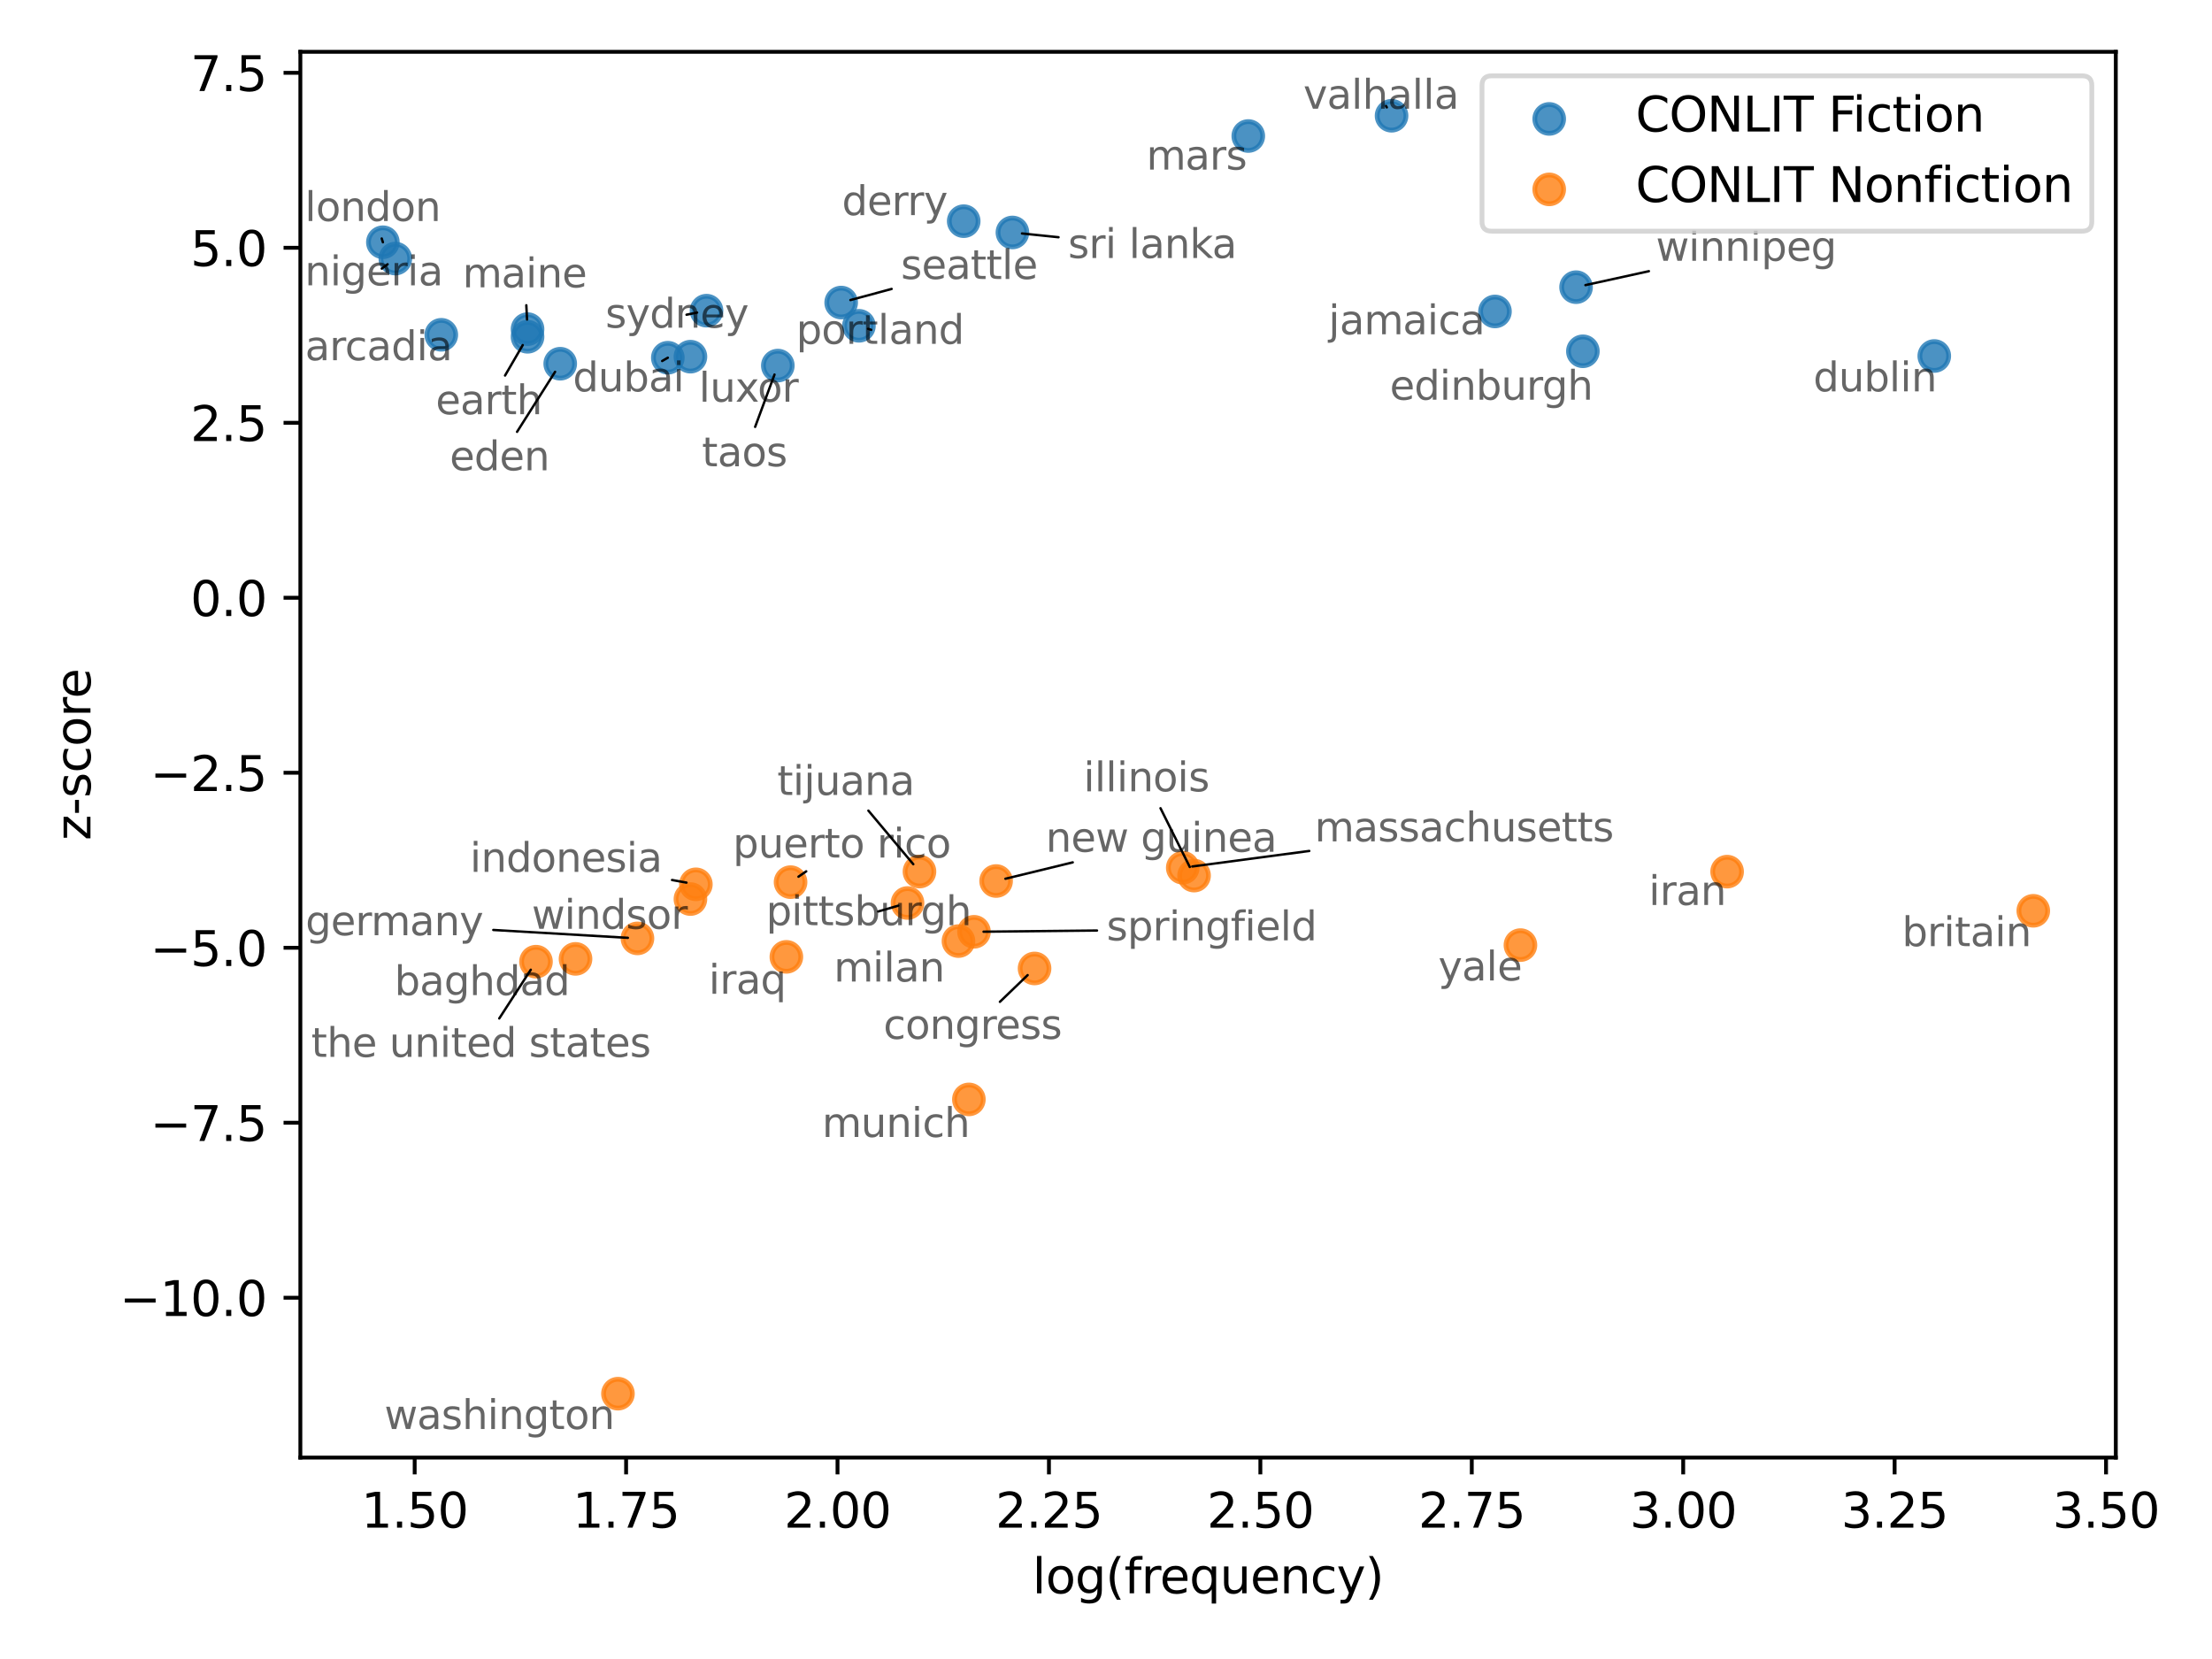 <?xml version="1.0" encoding="utf-8" standalone="no"?>
<!DOCTYPE svg PUBLIC "-//W3C//DTD SVG 1.1//EN"
  "http://www.w3.org/Graphics/SVG/1.1/DTD/svg11.dtd">
<svg xmlns:xlink="http://www.w3.org/1999/xlink" width="460.8pt" height="345.6pt" viewBox="0 0 460.8 345.6" xmlns="http://www.w3.org/2000/svg" version="1.1">
 <defs>
  <style type="text/css">*{stroke-linejoin: round; stroke-linecap: butt}</style>
 </defs>
 <g id="figure_1">
  <g id="patch_1">
   <path d="M 0 345.6 
L 460.8 345.6 
L 460.8 0 
L 0 0 
z
" style="fill: #ffffff"/>
  </g>
  <g id="axes_1">
   <g id="patch_2">
    <path d="M 62.57 303.64 
L 440.761 303.64 
L 440.761 10.8 
L 62.57 10.8 
z
" style="fill: #ffffff"/>
   </g>
   <g id="PathCollection_1">
    <defs>
     <path id="m43b6065ff7" d="M 0 3 
C 0.796 3 1.559 2.684 2.121 2.121 
C 2.684 1.559 3 0.796 3 0 
C 3 -0.796 2.684 -1.559 2.121 -2.121 
C 1.559 -2.684 0.796 -3 0 -3 
C -0.796 -3 -1.559 -2.684 -2.121 -2.121 
C -2.684 -1.559 -3 -0.796 -3 0 
C -3 0.796 -2.684 1.559 -2.121 2.121 
C -1.559 2.684 -0.796 3 0 3 
z
" style="stroke: #1f77b4; stroke-opacity: 0.8"/>
    </defs>
    <g clip-path="url(#p6b9a988ece)">
     <use xlink:href="#m43b6065ff7" x="162.036" y="76.159" style="fill: #1f77b4; fill-opacity: 0.8; stroke: #1f77b4; stroke-opacity: 0.8"/>
     <use xlink:href="#m43b6065ff7" x="116.704" y="75.77" style="fill: #1f77b4; fill-opacity: 0.8; stroke: #1f77b4; stroke-opacity: 0.8"/>
     <use xlink:href="#m43b6065ff7" x="139.12" y="74.521" style="fill: #1f77b4; fill-opacity: 0.8; stroke: #1f77b4; stroke-opacity: 0.8"/>
     <use xlink:href="#m43b6065ff7" x="143.83" y="74.302" style="fill: #1f77b4; fill-opacity: 0.8; stroke: #1f77b4; stroke-opacity: 0.8"/>
     <use xlink:href="#m43b6065ff7" x="402.944" y="74.16" style="fill: #1f77b4; fill-opacity: 0.8; stroke: #1f77b4; stroke-opacity: 0.8"/>
     <use xlink:href="#m43b6065ff7" x="329.745" y="73.181" style="fill: #1f77b4; fill-opacity: 0.8; stroke: #1f77b4; stroke-opacity: 0.8"/>
     <use xlink:href="#m43b6065ff7" x="109.898" y="70.159" style="fill: #1f77b4; fill-opacity: 0.8; stroke: #1f77b4; stroke-opacity: 0.8"/>
     <use xlink:href="#m43b6065ff7" x="91.931" y="69.744" style="fill: #1f77b4; fill-opacity: 0.8; stroke: #1f77b4; stroke-opacity: 0.8"/>
     <use xlink:href="#m43b6065ff7" x="109.898" y="68.562" style="fill: #1f77b4; fill-opacity: 0.8; stroke: #1f77b4; stroke-opacity: 0.8"/>
     <use xlink:href="#m43b6065ff7" x="178.928" y="67.872" style="fill: #1f77b4; fill-opacity: 0.8; stroke: #1f77b4; stroke-opacity: 0.8"/>
     <use xlink:href="#m43b6065ff7" x="311.43" y="64.884" style="fill: #1f77b4; fill-opacity: 0.8; stroke: #1f77b4; stroke-opacity: 0.8"/>
     <use xlink:href="#m43b6065ff7" x="147.181" y="64.719" style="fill: #1f77b4; fill-opacity: 0.8; stroke: #1f77b4; stroke-opacity: 0.8"/>
     <use xlink:href="#m43b6065ff7" x="175.232" y="63.027" style="fill: #1f77b4; fill-opacity: 0.8; stroke: #1f77b4; stroke-opacity: 0.8"/>
     <use xlink:href="#m43b6065ff7" x="328.324" y="59.823" style="fill: #1f77b4; fill-opacity: 0.8; stroke: #1f77b4; stroke-opacity: 0.8"/>
     <use xlink:href="#m43b6065ff7" x="82.354" y="53.866" style="fill: #1f77b4; fill-opacity: 0.8; stroke: #1f77b4; stroke-opacity: 0.8"/>
     <use xlink:href="#m43b6065ff7" x="79.761" y="50.464" style="fill: #1f77b4; fill-opacity: 0.8; stroke: #1f77b4; stroke-opacity: 0.8"/>
     <use xlink:href="#m43b6065ff7" x="210.907" y="48.427" style="fill: #1f77b4; fill-opacity: 0.8; stroke: #1f77b4; stroke-opacity: 0.8"/>
     <use xlink:href="#m43b6065ff7" x="200.758" y="46.075" style="fill: #1f77b4; fill-opacity: 0.8; stroke: #1f77b4; stroke-opacity: 0.8"/>
     <use xlink:href="#m43b6065ff7" x="260.04" y="28.336" style="fill: #1f77b4; fill-opacity: 0.8; stroke: #1f77b4; stroke-opacity: 0.8"/>
     <use xlink:href="#m43b6065ff7" x="289.887" y="24.111" style="fill: #1f77b4; fill-opacity: 0.8; stroke: #1f77b4; stroke-opacity: 0.8"/>
    </g>
   </g>
   <g id="PathCollection_2">
    <defs>
     <path id="m7641744439" d="M 0 3 
C 0.796 3 1.559 2.684 2.121 2.121 
C 2.684 1.559 3 0.796 3 0 
C 3 -0.796 2.684 -1.559 2.121 -2.121 
C 1.559 -2.684 0.796 -3 0 -3 
C -0.796 -3 -1.559 -2.684 -2.121 -2.121 
C -2.684 -1.559 -3 -0.796 -3 0 
C -3 0.796 -2.684 1.559 -2.121 2.121 
C -1.559 2.684 -0.796 3 0 3 
z
" style="stroke: #ff7f0e; stroke-opacity: 0.8"/>
    </defs>
    <g clip-path="url(#p6b9a988ece)">
     <use xlink:href="#m7641744439" x="128.73" y="290.329" style="fill: #ff7f0e; fill-opacity: 0.8; stroke: #ff7f0e; stroke-opacity: 0.8"/>
     <use xlink:href="#m7641744439" x="201.836" y="229.026" style="fill: #ff7f0e; fill-opacity: 0.8; stroke: #ff7f0e; stroke-opacity: 0.8"/>
     <use xlink:href="#m7641744439" x="215.517" y="201.747" style="fill: #ff7f0e; fill-opacity: 0.8; stroke: #ff7f0e; stroke-opacity: 0.8"/>
     <use xlink:href="#m7641744439" x="111.657" y="200.333" style="fill: #ff7f0e; fill-opacity: 0.8; stroke: #ff7f0e; stroke-opacity: 0.8"/>
     <use xlink:href="#m7641744439" x="119.892" y="199.752" style="fill: #ff7f0e; fill-opacity: 0.8; stroke: #ff7f0e; stroke-opacity: 0.8"/>
     <use xlink:href="#m7641744439" x="163.815" y="199.331" style="fill: #ff7f0e; fill-opacity: 0.8; stroke: #ff7f0e; stroke-opacity: 0.8"/>
     <use xlink:href="#m7641744439" x="316.734" y="196.882" style="fill: #ff7f0e; fill-opacity: 0.8; stroke: #ff7f0e; stroke-opacity: 0.8"/>
     <use xlink:href="#m7641744439" x="199.665" y="196.045" style="fill: #ff7f0e; fill-opacity: 0.8; stroke: #ff7f0e; stroke-opacity: 0.8"/>
     <use xlink:href="#m7641744439" x="132.793" y="195.483" style="fill: #ff7f0e; fill-opacity: 0.8; stroke: #ff7f0e; stroke-opacity: 0.8"/>
     <use xlink:href="#m7641744439" x="202.899" y="194.112" style="fill: #ff7f0e; fill-opacity: 0.8; stroke: #ff7f0e; stroke-opacity: 0.8"/>
     <use xlink:href="#m7641744439" x="423.571" y="189.736" style="fill: #ff7f0e; fill-opacity: 0.8; stroke: #ff7f0e; stroke-opacity: 0.8"/>
     <use xlink:href="#m7641744439" x="189.055" y="188.112" style="fill: #ff7f0e; fill-opacity: 0.8; stroke: #ff7f0e; stroke-opacity: 0.8"/>
     <use xlink:href="#m7641744439" x="143.83" y="187.291" style="fill: #ff7f0e; fill-opacity: 0.8; stroke: #ff7f0e; stroke-opacity: 0.8"/>
     <use xlink:href="#m7641744439" x="144.963" y="184.22" style="fill: #ff7f0e; fill-opacity: 0.8; stroke: #ff7f0e; stroke-opacity: 0.8"/>
     <use xlink:href="#m7641744439" x="164.69" y="183.768" style="fill: #ff7f0e; fill-opacity: 0.8; stroke: #ff7f0e; stroke-opacity: 0.8"/>
     <use xlink:href="#m7641744439" x="207.506" y="183.533" style="fill: #ff7f0e; fill-opacity: 0.8; stroke: #ff7f0e; stroke-opacity: 0.8"/>
     <use xlink:href="#m7641744439" x="248.745" y="182.401" style="fill: #ff7f0e; fill-opacity: 0.8; stroke: #ff7f0e; stroke-opacity: 0.8"/>
     <use xlink:href="#m7641744439" x="359.789" y="181.58" style="fill: #ff7f0e; fill-opacity: 0.8; stroke: #ff7f0e; stroke-opacity: 0.8"/>
     <use xlink:href="#m7641744439" x="191.543" y="181.565" style="fill: #ff7f0e; fill-opacity: 0.8; stroke: #ff7f0e; stroke-opacity: 0.8"/>
     <use xlink:href="#m7641744439" x="246.39" y="180.767" style="fill: #ff7f0e; fill-opacity: 0.8; stroke: #ff7f0e; stroke-opacity: 0.8"/>
    </g>
   </g>
   <g id="patch_3">
    <path d="M 157.309 88.923 
Q 159.325 83.477 161.342 78.031 
" clip-path="url(#p6b9a988ece)" style="fill: none; stroke: #000000; stroke-width: 0.5; stroke-linecap: round"/>
   </g>
   <g id="patch_4">
    <path d="M 107.713 89.958 
Q 111.674 83.707 115.635 77.457 
" clip-path="url(#p6b9a988ece)" style="fill: none; stroke: #000000; stroke-width: 0.5; stroke-linecap: round"/>
   </g>
   <g id="patch_5">
    <path d="M 137.939 75.204 
Q 138.529 74.862 139.12 74.521 
" clip-path="url(#p6b9a988ece)" style="fill: none; stroke: #000000; stroke-width: 0.5; stroke-linecap: round"/>
   </g>
   <g id="patch_6">
    <path d="M 105.21 78.231 
Q 107.052 75.06 108.893 71.889 
" clip-path="url(#p6b9a988ece)" style="fill: none; stroke: #000000; stroke-width: 0.5; stroke-linecap: round"/>
   </g>
   <g id="patch_7">
    <path d="M 109.641 63.589 
Q 109.718 65.078 109.795 66.566 
" clip-path="url(#p6b9a988ece)" style="fill: none; stroke: #000000; stroke-width: 0.5; stroke-linecap: round"/>
   </g>
   <g id="patch_8">
    <path d="M 181.484 68.71 
Q 181.156 68.603 180.828 68.495 
" clip-path="url(#p6b9a988ece)" style="fill: none; stroke: #000000; stroke-width: 0.5; stroke-linecap: round"/>
   </g>
   <g id="patch_9">
    <path d="M 143.018 65.56 
Q 144.118 65.338 145.217 65.116 
" clip-path="url(#p6b9a988ece)" style="fill: none; stroke: #000000; stroke-width: 0.5; stroke-linecap: round"/>
   </g>
   <g id="patch_10">
    <path d="M 185.742 60.19 
Q 181.453 61.348 177.164 62.506 
" clip-path="url(#p6b9a988ece)" style="fill: none; stroke: #000000; stroke-width: 0.5; stroke-linecap: round"/>
   </g>
   <g id="patch_11">
    <path d="M 343.493 56.492 
Q 336.884 57.943 330.276 59.394 
" clip-path="url(#p6b9a988ece)" style="fill: none; stroke: #000000; stroke-width: 0.5; stroke-linecap: round"/>
   </g>
   <g id="patch_12">
    <path d="M 79.526 55.954 
Q 80.135 55.504 80.744 55.055 
" clip-path="url(#p6b9a988ece)" style="fill: none; stroke: #000000; stroke-width: 0.5; stroke-linecap: round"/>
   </g>
   <g id="patch_13">
    <path d="M 79.519 49.685 
Q 79.64 50.074 79.761 50.464 
" clip-path="url(#p6b9a988ece)" style="fill: none; stroke: #000000; stroke-width: 0.5; stroke-linecap: round"/>
   </g>
   <g id="patch_14">
    <path d="M 220.51 49.421 
Q 216.705 49.027 212.9 48.633 
" clip-path="url(#p6b9a988ece)" style="fill: none; stroke: #000000; stroke-width: 0.5; stroke-linecap: round"/>
   </g>
   <g id="patch_15">
    <path d="M 288.734 22.084 
Q 288.816 22.228 288.898 22.373 
" clip-path="url(#p6b9a988ece)" style="fill: none; stroke: #000000; stroke-width: 0.5; stroke-linecap: round"/>
   </g>
   <g id="patch_16">
    <path d="M 208.299 208.698 
Q 211.188 205.917 214.076 203.136 
" clip-path="url(#p6b9a988ece)" style="fill: none; stroke: #000000; stroke-width: 0.5; stroke-linecap: round"/>
   </g>
   <g id="patch_17">
    <path d="M 104.006 212.159 
Q 107.289 207.085 110.572 202.011 
" clip-path="url(#p6b9a988ece)" style="fill: none; stroke: #000000; stroke-width: 0.5; stroke-linecap: round"/>
   </g>
   <g id="patch_18">
    <path d="M 102.762 193.728 
Q 116.779 194.547 130.795 195.366 
" clip-path="url(#p6b9a988ece)" style="fill: none; stroke: #000000; stroke-width: 0.5; stroke-linecap: round"/>
   </g>
   <g id="patch_19">
    <path d="M 228.522 193.844 
Q 216.71 193.967 204.897 194.091 
" clip-path="url(#p6b9a988ece)" style="fill: none; stroke: #000000; stroke-width: 0.5; stroke-linecap: round"/>
   </g>
   <g id="patch_20">
    <path d="M 182.952 189.877 
Q 185.043 189.272 187.133 188.667 
" clip-path="url(#p6b9a988ece)" style="fill: none; stroke: #000000; stroke-width: 0.5; stroke-linecap: round"/>
   </g>
   <g id="patch_21">
    <path d="M 139.998 183.32 
Q 141.499 183.592 143 183.864 
" clip-path="url(#p6b9a988ece)" style="fill: none; stroke: #000000; stroke-width: 0.5; stroke-linecap: round"/>
   </g>
   <g id="patch_22">
    <path d="M 167.952 181.516 
Q 167.144 182.074 166.337 182.631 
" clip-path="url(#p6b9a988ece)" style="fill: none; stroke: #000000; stroke-width: 0.5; stroke-linecap: round"/>
   </g>
   <g id="patch_23">
    <path d="M 223.473 179.645 
Q 216.462 181.352 209.451 183.059 
" clip-path="url(#p6b9a988ece)" style="fill: none; stroke: #000000; stroke-width: 0.5; stroke-linecap: round"/>
   </g>
   <g id="patch_24">
    <path d="M 241.755 168.368 
Q 244.803 174.488 247.852 180.609 
" clip-path="url(#p6b9a988ece)" style="fill: none; stroke: #000000; stroke-width: 0.5; stroke-linecap: round"/>
   </g>
   <g id="patch_25">
    <path d="M 180.902 168.87 
Q 185.58 174.45 190.257 180.031 
" clip-path="url(#p6b9a988ece)" style="fill: none; stroke: #000000; stroke-width: 0.5; stroke-linecap: round"/>
   </g>
   <g id="patch_26">
    <path d="M 272.744 177.27 
Q 260.559 178.887 248.375 180.504 
" clip-path="url(#p6b9a988ece)" style="fill: none; stroke: #000000; stroke-width: 0.5; stroke-linecap: round"/>
   </g>
   <g id="matplotlib.axis_1">
    <g id="xtick_1">
     <g id="line2d_1">
      <defs>
       <path id="m4df178a6f5" d="M 0 0 
L 0 3.5 
" style="stroke: #000000; stroke-width: 0.8"/>
      </defs>
      <g>
       <use xlink:href="#m4df178a6f5" x="86.385" y="303.64" style="stroke: #000000; stroke-width: 0.8"/>
      </g>
     </g>
     <g id="text_1">
      <!-- 1.50 -->
      <g transform="translate(75.252 318.238) scale(0.1 -0.1)">
       <defs>
        <path id="DejaVuSans-31" d="M 794 531 
L 1825 531 
L 1825 4091 
L 703 3866 
L 703 4441 
L 1819 4666 
L 2450 4666 
L 2450 531 
L 3481 531 
L 3481 0 
L 794 0 
L 794 531 
z
" transform="scale(0.016)"/>
        <path id="DejaVuSans-2e" d="M 684 794 
L 1344 794 
L 1344 0 
L 684 0 
L 684 794 
z
" transform="scale(0.016)"/>
        <path id="DejaVuSans-35" d="M 691 4666 
L 3169 4666 
L 3169 4134 
L 1269 4134 
L 1269 2991 
Q 1406 3038 1543 3061 
Q 1681 3084 1819 3084 
Q 2600 3084 3056 2656 
Q 3513 2228 3513 1497 
Q 3513 744 3044 326 
Q 2575 -91 1722 -91 
Q 1428 -91 1123 -41 
Q 819 9 494 109 
L 494 744 
Q 775 591 1075 516 
Q 1375 441 1709 441 
Q 2250 441 2565 725 
Q 2881 1009 2881 1497 
Q 2881 1984 2565 2268 
Q 2250 2553 1709 2553 
Q 1456 2553 1204 2497 
Q 953 2441 691 2322 
L 691 4666 
z
" transform="scale(0.016)"/>
        <path id="DejaVuSans-30" d="M 2034 4250 
Q 1547 4250 1301 3770 
Q 1056 3291 1056 2328 
Q 1056 1369 1301 889 
Q 1547 409 2034 409 
Q 2525 409 2770 889 
Q 3016 1369 3016 2328 
Q 3016 3291 2770 3770 
Q 2525 4250 2034 4250 
z
M 2034 4750 
Q 2819 4750 3233 4129 
Q 3647 3509 3647 2328 
Q 3647 1150 3233 529 
Q 2819 -91 2034 -91 
Q 1250 -91 836 529 
Q 422 1150 422 2328 
Q 422 3509 836 4129 
Q 1250 4750 2034 4750 
z
" transform="scale(0.016)"/>
       </defs>
       <use xlink:href="#DejaVuSans-31"/>
       <use xlink:href="#DejaVuSans-2e" x="63.623"/>
       <use xlink:href="#DejaVuSans-35" x="95.41"/>
       <use xlink:href="#DejaVuSans-30" x="159.033"/>
      </g>
     </g>
    </g>
    <g id="xtick_2">
     <g id="line2d_2">
      <g>
       <use xlink:href="#m4df178a6f5" x="130.428" y="303.64" style="stroke: #000000; stroke-width: 0.8"/>
      </g>
     </g>
     <g id="text_2">
      <!-- 1.75 -->
      <g transform="translate(119.295 318.238) scale(0.1 -0.1)">
       <defs>
        <path id="DejaVuSans-37" d="M 525 4666 
L 3525 4666 
L 3525 4397 
L 1831 0 
L 1172 0 
L 2766 4134 
L 525 4134 
L 525 4666 
z
" transform="scale(0.016)"/>
       </defs>
       <use xlink:href="#DejaVuSans-31"/>
       <use xlink:href="#DejaVuSans-2e" x="63.623"/>
       <use xlink:href="#DejaVuSans-37" x="95.41"/>
       <use xlink:href="#DejaVuSans-35" x="159.033"/>
      </g>
     </g>
    </g>
    <g id="xtick_3">
     <g id="line2d_3">
      <g>
       <use xlink:href="#m4df178a6f5" x="174.47" y="303.64" style="stroke: #000000; stroke-width: 0.8"/>
      </g>
     </g>
     <g id="text_3">
      <!-- 2.00 -->
      <g transform="translate(163.338 318.238) scale(0.1 -0.1)">
       <defs>
        <path id="DejaVuSans-32" d="M 1228 531 
L 3431 531 
L 3431 0 
L 469 0 
L 469 531 
Q 828 903 1448 1529 
Q 2069 2156 2228 2338 
Q 2531 2678 2651 2914 
Q 2772 3150 2772 3378 
Q 2772 3750 2511 3984 
Q 2250 4219 1831 4219 
Q 1534 4219 1204 4116 
Q 875 4013 500 3803 
L 500 4441 
Q 881 4594 1212 4672 
Q 1544 4750 1819 4750 
Q 2544 4750 2975 4387 
Q 3406 4025 3406 3419 
Q 3406 3131 3298 2873 
Q 3191 2616 2906 2266 
Q 2828 2175 2409 1742 
Q 1991 1309 1228 531 
z
" transform="scale(0.016)"/>
       </defs>
       <use xlink:href="#DejaVuSans-32"/>
       <use xlink:href="#DejaVuSans-2e" x="63.623"/>
       <use xlink:href="#DejaVuSans-30" x="95.41"/>
       <use xlink:href="#DejaVuSans-30" x="159.033"/>
      </g>
     </g>
    </g>
    <g id="xtick_4">
     <g id="line2d_4">
      <g>
       <use xlink:href="#m4df178a6f5" x="218.513" y="303.64" style="stroke: #000000; stroke-width: 0.8"/>
      </g>
     </g>
     <g id="text_4">
      <!-- 2.25 -->
      <g transform="translate(207.38 318.238) scale(0.1 -0.1)">
       <use xlink:href="#DejaVuSans-32"/>
       <use xlink:href="#DejaVuSans-2e" x="63.623"/>
       <use xlink:href="#DejaVuSans-32" x="95.41"/>
       <use xlink:href="#DejaVuSans-35" x="159.033"/>
      </g>
     </g>
    </g>
    <g id="xtick_5">
     <g id="line2d_5">
      <g>
       <use xlink:href="#m4df178a6f5" x="262.556" y="303.64" style="stroke: #000000; stroke-width: 0.8"/>
      </g>
     </g>
     <g id="text_5">
      <!-- 2.50 -->
      <g transform="translate(251.423 318.238) scale(0.1 -0.1)">
       <use xlink:href="#DejaVuSans-32"/>
       <use xlink:href="#DejaVuSans-2e" x="63.623"/>
       <use xlink:href="#DejaVuSans-35" x="95.41"/>
       <use xlink:href="#DejaVuSans-30" x="159.033"/>
      </g>
     </g>
    </g>
    <g id="xtick_6">
     <g id="line2d_6">
      <g>
       <use xlink:href="#m4df178a6f5" x="306.598" y="303.64" style="stroke: #000000; stroke-width: 0.8"/>
      </g>
     </g>
     <g id="text_6">
      <!-- 2.75 -->
      <g transform="translate(295.466 318.238) scale(0.1 -0.1)">
       <use xlink:href="#DejaVuSans-32"/>
       <use xlink:href="#DejaVuSans-2e" x="63.623"/>
       <use xlink:href="#DejaVuSans-37" x="95.41"/>
       <use xlink:href="#DejaVuSans-35" x="159.033"/>
      </g>
     </g>
    </g>
    <g id="xtick_7">
     <g id="line2d_7">
      <g>
       <use xlink:href="#m4df178a6f5" x="350.641" y="303.64" style="stroke: #000000; stroke-width: 0.8"/>
      </g>
     </g>
     <g id="text_7">
      <!-- 3.00 -->
      <g transform="translate(339.508 318.238) scale(0.1 -0.1)">
       <defs>
        <path id="DejaVuSans-33" d="M 2597 2516 
Q 3050 2419 3304 2112 
Q 3559 1806 3559 1356 
Q 3559 666 3084 287 
Q 2609 -91 1734 -91 
Q 1441 -91 1130 -33 
Q 819 25 488 141 
L 488 750 
Q 750 597 1062 519 
Q 1375 441 1716 441 
Q 2309 441 2620 675 
Q 2931 909 2931 1356 
Q 2931 1769 2642 2001 
Q 2353 2234 1838 2234 
L 1294 2234 
L 1294 2753 
L 1863 2753 
Q 2328 2753 2575 2939 
Q 2822 3125 2822 3475 
Q 2822 3834 2567 4026 
Q 2313 4219 1838 4219 
Q 1578 4219 1281 4162 
Q 984 4106 628 3988 
L 628 4550 
Q 988 4650 1302 4700 
Q 1616 4750 1894 4750 
Q 2613 4750 3031 4423 
Q 3450 4097 3450 3541 
Q 3450 3153 3228 2886 
Q 3006 2619 2597 2516 
z
" transform="scale(0.016)"/>
       </defs>
       <use xlink:href="#DejaVuSans-33"/>
       <use xlink:href="#DejaVuSans-2e" x="63.623"/>
       <use xlink:href="#DejaVuSans-30" x="95.41"/>
       <use xlink:href="#DejaVuSans-30" x="159.033"/>
      </g>
     </g>
    </g>
    <g id="xtick_8">
     <g id="line2d_8">
      <g>
       <use xlink:href="#m4df178a6f5" x="394.684" y="303.64" style="stroke: #000000; stroke-width: 0.8"/>
      </g>
     </g>
     <g id="text_8">
      <!-- 3.25 -->
      <g transform="translate(383.551 318.238) scale(0.1 -0.1)">
       <use xlink:href="#DejaVuSans-33"/>
       <use xlink:href="#DejaVuSans-2e" x="63.623"/>
       <use xlink:href="#DejaVuSans-32" x="95.41"/>
       <use xlink:href="#DejaVuSans-35" x="159.033"/>
      </g>
     </g>
    </g>
    <g id="xtick_9">
     <g id="line2d_9">
      <g>
       <use xlink:href="#m4df178a6f5" x="438.727" y="303.64" style="stroke: #000000; stroke-width: 0.8"/>
      </g>
     </g>
     <g id="text_9">
      <!-- 3.50 -->
      <g transform="translate(427.594 318.238) scale(0.1 -0.1)">
       <use xlink:href="#DejaVuSans-33"/>
       <use xlink:href="#DejaVuSans-2e" x="63.623"/>
       <use xlink:href="#DejaVuSans-35" x="95.41"/>
       <use xlink:href="#DejaVuSans-30" x="159.033"/>
      </g>
     </g>
    </g>
    <g id="text_10">
     <!-- log(frequency) -->
     <g transform="translate(215.065 331.917) scale(0.1 -0.1)">
      <defs>
       <path id="DejaVuSans-6c" d="M 603 4863 
L 1178 4863 
L 1178 0 
L 603 0 
L 603 4863 
z
" transform="scale(0.016)"/>
       <path id="DejaVuSans-6f" d="M 1959 3097 
Q 1497 3097 1228 2736 
Q 959 2375 959 1747 
Q 959 1119 1226 758 
Q 1494 397 1959 397 
Q 2419 397 2687 759 
Q 2956 1122 2956 1747 
Q 2956 2369 2687 2733 
Q 2419 3097 1959 3097 
z
M 1959 3584 
Q 2709 3584 3137 3096 
Q 3566 2609 3566 1747 
Q 3566 888 3137 398 
Q 2709 -91 1959 -91 
Q 1206 -91 779 398 
Q 353 888 353 1747 
Q 353 2609 779 3096 
Q 1206 3584 1959 3584 
z
" transform="scale(0.016)"/>
       <path id="DejaVuSans-67" d="M 2906 1791 
Q 2906 2416 2648 2759 
Q 2391 3103 1925 3103 
Q 1463 3103 1205 2759 
Q 947 2416 947 1791 
Q 947 1169 1205 825 
Q 1463 481 1925 481 
Q 2391 481 2648 825 
Q 2906 1169 2906 1791 
z
M 3481 434 
Q 3481 -459 3084 -895 
Q 2688 -1331 1869 -1331 
Q 1566 -1331 1297 -1286 
Q 1028 -1241 775 -1147 
L 775 -588 
Q 1028 -725 1275 -790 
Q 1522 -856 1778 -856 
Q 2344 -856 2625 -561 
Q 2906 -266 2906 331 
L 2906 616 
Q 2728 306 2450 153 
Q 2172 0 1784 0 
Q 1141 0 747 490 
Q 353 981 353 1791 
Q 353 2603 747 3093 
Q 1141 3584 1784 3584 
Q 2172 3584 2450 3431 
Q 2728 3278 2906 2969 
L 2906 3500 
L 3481 3500 
L 3481 434 
z
" transform="scale(0.016)"/>
       <path id="DejaVuSans-28" d="M 1984 4856 
Q 1566 4138 1362 3434 
Q 1159 2731 1159 2009 
Q 1159 1288 1364 580 
Q 1569 -128 1984 -844 
L 1484 -844 
Q 1016 -109 783 600 
Q 550 1309 550 2009 
Q 550 2706 781 3412 
Q 1013 4119 1484 4856 
L 1984 4856 
z
" transform="scale(0.016)"/>
       <path id="DejaVuSans-66" d="M 2375 4863 
L 2375 4384 
L 1825 4384 
Q 1516 4384 1395 4259 
Q 1275 4134 1275 3809 
L 1275 3500 
L 2222 3500 
L 2222 3053 
L 1275 3053 
L 1275 0 
L 697 0 
L 697 3053 
L 147 3053 
L 147 3500 
L 697 3500 
L 697 3744 
Q 697 4328 969 4595 
Q 1241 4863 1831 4863 
L 2375 4863 
z
" transform="scale(0.016)"/>
       <path id="DejaVuSans-72" d="M 2631 2963 
Q 2534 3019 2420 3045 
Q 2306 3072 2169 3072 
Q 1681 3072 1420 2755 
Q 1159 2438 1159 1844 
L 1159 0 
L 581 0 
L 581 3500 
L 1159 3500 
L 1159 2956 
Q 1341 3275 1631 3429 
Q 1922 3584 2338 3584 
Q 2397 3584 2469 3576 
Q 2541 3569 2628 3553 
L 2631 2963 
z
" transform="scale(0.016)"/>
       <path id="DejaVuSans-65" d="M 3597 1894 
L 3597 1613 
L 953 1613 
Q 991 1019 1311 708 
Q 1631 397 2203 397 
Q 2534 397 2845 478 
Q 3156 559 3463 722 
L 3463 178 
Q 3153 47 2828 -22 
Q 2503 -91 2169 -91 
Q 1331 -91 842 396 
Q 353 884 353 1716 
Q 353 2575 817 3079 
Q 1281 3584 2069 3584 
Q 2775 3584 3186 3129 
Q 3597 2675 3597 1894 
z
M 3022 2063 
Q 3016 2534 2758 2815 
Q 2500 3097 2075 3097 
Q 1594 3097 1305 2825 
Q 1016 2553 972 2059 
L 3022 2063 
z
" transform="scale(0.016)"/>
       <path id="DejaVuSans-71" d="M 947 1747 
Q 947 1113 1208 752 
Q 1469 391 1925 391 
Q 2381 391 2643 752 
Q 2906 1113 2906 1747 
Q 2906 2381 2643 2742 
Q 2381 3103 1925 3103 
Q 1469 3103 1208 2742 
Q 947 2381 947 1747 
z
M 2906 525 
Q 2725 213 2448 61 
Q 2172 -91 1784 -91 
Q 1150 -91 751 415 
Q 353 922 353 1747 
Q 353 2572 751 3078 
Q 1150 3584 1784 3584 
Q 2172 3584 2448 3432 
Q 2725 3281 2906 2969 
L 2906 3500 
L 3481 3500 
L 3481 -1331 
L 2906 -1331 
L 2906 525 
z
" transform="scale(0.016)"/>
       <path id="DejaVuSans-75" d="M 544 1381 
L 544 3500 
L 1119 3500 
L 1119 1403 
Q 1119 906 1312 657 
Q 1506 409 1894 409 
Q 2359 409 2629 706 
Q 2900 1003 2900 1516 
L 2900 3500 
L 3475 3500 
L 3475 0 
L 2900 0 
L 2900 538 
Q 2691 219 2414 64 
Q 2138 -91 1772 -91 
Q 1169 -91 856 284 
Q 544 659 544 1381 
z
M 1991 3584 
L 1991 3584 
z
" transform="scale(0.016)"/>
       <path id="DejaVuSans-6e" d="M 3513 2113 
L 3513 0 
L 2938 0 
L 2938 2094 
Q 2938 2591 2744 2837 
Q 2550 3084 2163 3084 
Q 1697 3084 1428 2787 
Q 1159 2491 1159 1978 
L 1159 0 
L 581 0 
L 581 3500 
L 1159 3500 
L 1159 2956 
Q 1366 3272 1645 3428 
Q 1925 3584 2291 3584 
Q 2894 3584 3203 3211 
Q 3513 2838 3513 2113 
z
" transform="scale(0.016)"/>
       <path id="DejaVuSans-63" d="M 3122 3366 
L 3122 2828 
Q 2878 2963 2633 3030 
Q 2388 3097 2138 3097 
Q 1578 3097 1268 2742 
Q 959 2388 959 1747 
Q 959 1106 1268 751 
Q 1578 397 2138 397 
Q 2388 397 2633 464 
Q 2878 531 3122 666 
L 3122 134 
Q 2881 22 2623 -34 
Q 2366 -91 2075 -91 
Q 1284 -91 818 406 
Q 353 903 353 1747 
Q 353 2603 823 3093 
Q 1294 3584 2113 3584 
Q 2378 3584 2631 3529 
Q 2884 3475 3122 3366 
z
" transform="scale(0.016)"/>
       <path id="DejaVuSans-79" d="M 2059 -325 
Q 1816 -950 1584 -1140 
Q 1353 -1331 966 -1331 
L 506 -1331 
L 506 -850 
L 844 -850 
Q 1081 -850 1212 -737 
Q 1344 -625 1503 -206 
L 1606 56 
L 191 3500 
L 800 3500 
L 1894 763 
L 2988 3500 
L 3597 3500 
L 2059 -325 
z
" transform="scale(0.016)"/>
       <path id="DejaVuSans-29" d="M 513 4856 
L 1013 4856 
Q 1481 4119 1714 3412 
Q 1947 2706 1947 2009 
Q 1947 1309 1714 600 
Q 1481 -109 1013 -844 
L 513 -844 
Q 928 -128 1133 580 
Q 1338 1288 1338 2009 
Q 1338 2731 1133 3434 
Q 928 4138 513 4856 
z
" transform="scale(0.016)"/>
      </defs>
      <use xlink:href="#DejaVuSans-6c"/>
      <use xlink:href="#DejaVuSans-6f" x="27.783"/>
      <use xlink:href="#DejaVuSans-67" x="88.965"/>
      <use xlink:href="#DejaVuSans-28" x="152.441"/>
      <use xlink:href="#DejaVuSans-66" x="191.455"/>
      <use xlink:href="#DejaVuSans-72" x="226.66"/>
      <use xlink:href="#DejaVuSans-65" x="265.523"/>
      <use xlink:href="#DejaVuSans-71" x="327.047"/>
      <use xlink:href="#DejaVuSans-75" x="390.523"/>
      <use xlink:href="#DejaVuSans-65" x="453.902"/>
      <use xlink:href="#DejaVuSans-6e" x="515.426"/>
      <use xlink:href="#DejaVuSans-63" x="578.805"/>
      <use xlink:href="#DejaVuSans-79" x="633.785"/>
      <use xlink:href="#DejaVuSans-29" x="692.965"/>
     </g>
    </g>
   </g>
   <g id="matplotlib.axis_2">
    <g id="ytick_1">
     <g id="line2d_10">
      <defs>
       <path id="m82d87314bf" d="M 0 0 
L -3.5 0 
" style="stroke: #000000; stroke-width: 0.8"/>
      </defs>
      <g>
       <use xlink:href="#m82d87314bf" x="62.57" y="270.341" style="stroke: #000000; stroke-width: 0.8"/>
      </g>
     </g>
     <g id="text_11">
      <!-- −10.0 -->
      <g transform="translate(24.925 274.14) scale(0.1 -0.1)">
       <defs>
        <path id="DejaVuSans-2212" d="M 678 2272 
L 4684 2272 
L 4684 1741 
L 678 1741 
L 678 2272 
z
" transform="scale(0.016)"/>
       </defs>
       <use xlink:href="#DejaVuSans-2212"/>
       <use xlink:href="#DejaVuSans-31" x="83.789"/>
       <use xlink:href="#DejaVuSans-30" x="147.412"/>
       <use xlink:href="#DejaVuSans-2e" x="211.035"/>
       <use xlink:href="#DejaVuSans-30" x="242.822"/>
      </g>
     </g>
    </g>
    <g id="ytick_2">
     <g id="line2d_11">
      <g>
       <use xlink:href="#m82d87314bf" x="62.57" y="233.887" style="stroke: #000000; stroke-width: 0.8"/>
      </g>
     </g>
     <g id="text_12">
      <!-- −7.5 -->
      <g transform="translate(31.287 237.687) scale(0.1 -0.1)">
       <use xlink:href="#DejaVuSans-2212"/>
       <use xlink:href="#DejaVuSans-37" x="83.789"/>
       <use xlink:href="#DejaVuSans-2e" x="147.412"/>
       <use xlink:href="#DejaVuSans-35" x="179.199"/>
      </g>
     </g>
    </g>
    <g id="ytick_3">
     <g id="line2d_12">
      <g>
       <use xlink:href="#m82d87314bf" x="62.57" y="197.434" style="stroke: #000000; stroke-width: 0.8"/>
      </g>
     </g>
     <g id="text_13">
      <!-- −5.0 -->
      <g transform="translate(31.287 201.233) scale(0.1 -0.1)">
       <use xlink:href="#DejaVuSans-2212"/>
       <use xlink:href="#DejaVuSans-35" x="83.789"/>
       <use xlink:href="#DejaVuSans-2e" x="147.412"/>
       <use xlink:href="#DejaVuSans-30" x="179.199"/>
      </g>
     </g>
    </g>
    <g id="ytick_4">
     <g id="line2d_13">
      <g>
       <use xlink:href="#m82d87314bf" x="62.57" y="160.98" style="stroke: #000000; stroke-width: 0.8"/>
      </g>
     </g>
     <g id="text_14">
      <!-- −2.5 -->
      <g transform="translate(31.287 164.779) scale(0.1 -0.1)">
       <use xlink:href="#DejaVuSans-2212"/>
       <use xlink:href="#DejaVuSans-32" x="83.789"/>
       <use xlink:href="#DejaVuSans-2e" x="147.412"/>
       <use xlink:href="#DejaVuSans-35" x="179.199"/>
      </g>
     </g>
    </g>
    <g id="ytick_5">
     <g id="line2d_14">
      <g>
       <use xlink:href="#m82d87314bf" x="62.57" y="124.527" style="stroke: #000000; stroke-width: 0.8"/>
      </g>
     </g>
     <g id="text_15">
      <!-- 0.0 -->
      <g transform="translate(39.667 128.326) scale(0.1 -0.1)">
       <use xlink:href="#DejaVuSans-30"/>
       <use xlink:href="#DejaVuSans-2e" x="63.623"/>
       <use xlink:href="#DejaVuSans-30" x="95.41"/>
      </g>
     </g>
    </g>
    <g id="ytick_6">
     <g id="line2d_15">
      <g>
       <use xlink:href="#m82d87314bf" x="62.57" y="88.073" style="stroke: #000000; stroke-width: 0.8"/>
      </g>
     </g>
     <g id="text_16">
      <!-- 2.5 -->
      <g transform="translate(39.667 91.872) scale(0.1 -0.1)">
       <use xlink:href="#DejaVuSans-32"/>
       <use xlink:href="#DejaVuSans-2e" x="63.623"/>
       <use xlink:href="#DejaVuSans-35" x="95.41"/>
      </g>
     </g>
    </g>
    <g id="ytick_7">
     <g id="line2d_16">
      <g>
       <use xlink:href="#m82d87314bf" x="62.57" y="51.619" style="stroke: #000000; stroke-width: 0.8"/>
      </g>
     </g>
     <g id="text_17">
      <!-- 5.0 -->
      <g transform="translate(39.667 55.419) scale(0.1 -0.1)">
       <use xlink:href="#DejaVuSans-35"/>
       <use xlink:href="#DejaVuSans-2e" x="63.623"/>
       <use xlink:href="#DejaVuSans-30" x="95.41"/>
      </g>
     </g>
    </g>
    <g id="ytick_8">
     <g id="line2d_17">
      <g>
       <use xlink:href="#m82d87314bf" x="62.57" y="15.166" style="stroke: #000000; stroke-width: 0.8"/>
      </g>
     </g>
     <g id="text_18">
      <!-- 7.5 -->
      <g transform="translate(39.667 18.965) scale(0.1 -0.1)">
       <use xlink:href="#DejaVuSans-37"/>
       <use xlink:href="#DejaVuSans-2e" x="63.623"/>
       <use xlink:href="#DejaVuSans-35" x="95.41"/>
      </g>
     </g>
    </g>
    <g id="text_19">
     <!-- z-score -->
     <g transform="translate(18.845 175.081) rotate(-90) scale(0.1 -0.1)">
      <defs>
       <path id="DejaVuSans-7a" d="M 353 3500 
L 3084 3500 
L 3084 2975 
L 922 459 
L 3084 459 
L 3084 0 
L 275 0 
L 275 525 
L 2438 3041 
L 353 3041 
L 353 3500 
z
" transform="scale(0.016)"/>
       <path id="DejaVuSans-2d" d="M 313 2009 
L 1997 2009 
L 1997 1497 
L 313 1497 
L 313 2009 
z
" transform="scale(0.016)"/>
       <path id="DejaVuSans-73" d="M 2834 3397 
L 2834 2853 
Q 2591 2978 2328 3040 
Q 2066 3103 1784 3103 
Q 1356 3103 1142 2972 
Q 928 2841 928 2578 
Q 928 2378 1081 2264 
Q 1234 2150 1697 2047 
L 1894 2003 
Q 2506 1872 2764 1633 
Q 3022 1394 3022 966 
Q 3022 478 2636 193 
Q 2250 -91 1575 -91 
Q 1294 -91 989 -36 
Q 684 19 347 128 
L 347 722 
Q 666 556 975 473 
Q 1284 391 1588 391 
Q 1994 391 2212 530 
Q 2431 669 2431 922 
Q 2431 1156 2273 1281 
Q 2116 1406 1581 1522 
L 1381 1569 
Q 847 1681 609 1914 
Q 372 2147 372 2553 
Q 372 3047 722 3315 
Q 1072 3584 1716 3584 
Q 2034 3584 2315 3537 
Q 2597 3491 2834 3397 
z
" transform="scale(0.016)"/>
      </defs>
      <use xlink:href="#DejaVuSans-7a"/>
      <use xlink:href="#DejaVuSans-2d" x="52.49"/>
      <use xlink:href="#DejaVuSans-73" x="88.574"/>
      <use xlink:href="#DejaVuSans-63" x="140.674"/>
      <use xlink:href="#DejaVuSans-6f" x="195.654"/>
      <use xlink:href="#DejaVuSans-72" x="256.836"/>
      <use xlink:href="#DejaVuSans-65" x="295.699"/>
     </g>
    </g>
   </g>
   <g id="patch_27">
    <path d="M 62.57 303.64 
L 62.57 10.8 
" style="fill: none; stroke: #000000; stroke-width: 0.8; stroke-linejoin: miter; stroke-linecap: square"/>
   </g>
   <g id="patch_28">
    <path d="M 440.761 303.64 
L 440.761 10.8 
" style="fill: none; stroke: #000000; stroke-width: 0.8; stroke-linejoin: miter; stroke-linecap: square"/>
   </g>
   <g id="patch_29">
    <path d="M 62.57 303.64 
L 440.761 303.64 
" style="fill: none; stroke: #000000; stroke-width: 0.8; stroke-linejoin: miter; stroke-linecap: square"/>
   </g>
   <g id="patch_30">
    <path d="M 62.57 10.8 
L 440.761 10.8 
" style="fill: none; stroke: #000000; stroke-width: 0.8; stroke-linejoin: miter; stroke-linecap: square"/>
   </g>
   <g id="text_20">
    <!-- taos -->
    <g style="opacity: 0.6" transform="translate(146.216 97.133) scale(0.083 -0.083)">
     <defs>
      <path id="DejaVuSans-74" d="M 1172 4494 
L 1172 3500 
L 2356 3500 
L 2356 3053 
L 1172 3053 
L 1172 1153 
Q 1172 725 1289 603 
Q 1406 481 1766 481 
L 2356 481 
L 2356 0 
L 1766 0 
Q 1100 0 847 248 
Q 594 497 594 1153 
L 594 3053 
L 172 3053 
L 172 3500 
L 594 3500 
L 594 4494 
L 1172 4494 
z
" transform="scale(0.016)"/>
      <path id="DejaVuSans-61" d="M 2194 1759 
Q 1497 1759 1228 1600 
Q 959 1441 959 1056 
Q 959 750 1161 570 
Q 1363 391 1709 391 
Q 2188 391 2477 730 
Q 2766 1069 2766 1631 
L 2766 1759 
L 2194 1759 
z
M 3341 1997 
L 3341 0 
L 2766 0 
L 2766 531 
Q 2569 213 2275 61 
Q 1981 -91 1556 -91 
Q 1019 -91 701 211 
Q 384 513 384 1019 
Q 384 1609 779 1909 
Q 1175 2209 1959 2209 
L 2766 2209 
L 2766 2266 
Q 2766 2663 2505 2880 
Q 2244 3097 1772 3097 
Q 1472 3097 1187 3025 
Q 903 2953 641 2809 
L 641 3341 
Q 956 3463 1253 3523 
Q 1550 3584 1831 3584 
Q 2591 3584 2966 3190 
Q 3341 2797 3341 1997 
z
" transform="scale(0.016)"/>
     </defs>
     <use xlink:href="#DejaVuSans-74"/>
     <use xlink:href="#DejaVuSans-61" x="39.209"/>
     <use xlink:href="#DejaVuSans-6f" x="100.488"/>
     <use xlink:href="#DejaVuSans-73" x="161.67"/>
    </g>
   </g>
   <g id="text_21">
    <!-- eden -->
    <g style="opacity: 0.6" transform="translate(93.681 97.973) scale(0.083 -0.083)">
     <defs>
      <path id="DejaVuSans-64" d="M 2906 2969 
L 2906 4863 
L 3481 4863 
L 3481 0 
L 2906 0 
L 2906 525 
Q 2725 213 2448 61 
Q 2172 -91 1784 -91 
Q 1150 -91 751 415 
Q 353 922 353 1747 
Q 353 2572 751 3078 
Q 1150 3584 1784 3584 
Q 2172 3584 2448 3432 
Q 2725 3281 2906 2969 
z
M 947 1747 
Q 947 1113 1208 752 
Q 1469 391 1925 391 
Q 2381 391 2643 752 
Q 2906 1113 2906 1747 
Q 2906 2381 2643 2742 
Q 2381 3103 1925 3103 
Q 1469 3103 1208 2742 
Q 947 2381 947 1747 
z
" transform="scale(0.016)"/>
     </defs>
     <use xlink:href="#DejaVuSans-65"/>
     <use xlink:href="#DejaVuSans-64" x="61.523"/>
     <use xlink:href="#DejaVuSans-65" x="125"/>
     <use xlink:href="#DejaVuSans-6e" x="186.523"/>
    </g>
   </g>
   <g id="text_22">
    <!-- dubai -->
    <g style="opacity: 0.6" transform="translate(119.336 81.535) scale(0.083 -0.083)">
     <defs>
      <path id="DejaVuSans-62" d="M 3116 1747 
Q 3116 2381 2855 2742 
Q 2594 3103 2138 3103 
Q 1681 3103 1420 2742 
Q 1159 2381 1159 1747 
Q 1159 1113 1420 752 
Q 1681 391 2138 391 
Q 2594 391 2855 752 
Q 3116 1113 3116 1747 
z
M 1159 2969 
Q 1341 3281 1617 3432 
Q 1894 3584 2278 3584 
Q 2916 3584 3314 3078 
Q 3713 2572 3713 1747 
Q 3713 922 3314 415 
Q 2916 -91 2278 -91 
Q 1894 -91 1617 61 
Q 1341 213 1159 525 
L 1159 0 
L 581 0 
L 581 4863 
L 1159 4863 
L 1159 2969 
z
" transform="scale(0.016)"/>
      <path id="DejaVuSans-69" d="M 603 3500 
L 1178 3500 
L 1178 0 
L 603 0 
L 603 3500 
z
M 603 4863 
L 1178 4863 
L 1178 4134 
L 603 4134 
L 603 4863 
z
" transform="scale(0.016)"/>
     </defs>
     <use xlink:href="#DejaVuSans-64"/>
     <use xlink:href="#DejaVuSans-75" x="63.477"/>
     <use xlink:href="#DejaVuSans-62" x="126.855"/>
     <use xlink:href="#DejaVuSans-61" x="190.332"/>
     <use xlink:href="#DejaVuSans-69" x="251.611"/>
    </g>
   </g>
   <g id="text_23">
    <!-- luxor -->
    <g style="opacity: 0.6" transform="translate(145.596 83.678) scale(0.083 -0.083)">
     <defs>
      <path id="DejaVuSans-78" d="M 3513 3500 
L 2247 1797 
L 3578 0 
L 2900 0 
L 1881 1375 
L 863 0 
L 184 0 
L 1544 1831 
L 300 3500 
L 978 3500 
L 1906 2253 
L 2834 3500 
L 3513 3500 
z
" transform="scale(0.016)"/>
     </defs>
     <use xlink:href="#DejaVuSans-6c"/>
     <use xlink:href="#DejaVuSans-75" x="27.783"/>
     <use xlink:href="#DejaVuSans-78" x="91.162"/>
     <use xlink:href="#DejaVuSans-6f" x="147.217"/>
     <use xlink:href="#DejaVuSans-72" x="208.398"/>
    </g>
   </g>
   <g id="text_24">
    <!-- dublin -->
    <g style="opacity: 0.6" transform="translate(377.748 81.525) scale(0.083 -0.083)">
     <use xlink:href="#DejaVuSans-64"/>
     <use xlink:href="#DejaVuSans-75" x="63.477"/>
     <use xlink:href="#DejaVuSans-62" x="126.855"/>
     <use xlink:href="#DejaVuSans-6c" x="190.332"/>
     <use xlink:href="#DejaVuSans-69" x="218.115"/>
     <use xlink:href="#DejaVuSans-6e" x="245.898"/>
    </g>
   </g>
   <g id="text_25">
    <!-- edinburgh -->
    <g style="opacity: 0.6" transform="translate(289.513 83.267) scale(0.083 -0.083)">
     <defs>
      <path id="DejaVuSans-68" d="M 3513 2113 
L 3513 0 
L 2938 0 
L 2938 2094 
Q 2938 2591 2744 2837 
Q 2550 3084 2163 3084 
Q 1697 3084 1428 2787 
Q 1159 2491 1159 1978 
L 1159 0 
L 581 0 
L 581 4863 
L 1159 4863 
L 1159 2956 
Q 1366 3272 1645 3428 
Q 1925 3584 2291 3584 
Q 2894 3584 3203 3211 
Q 3513 2838 3513 2113 
z
" transform="scale(0.016)"/>
     </defs>
     <use xlink:href="#DejaVuSans-65"/>
     <use xlink:href="#DejaVuSans-64" x="61.523"/>
     <use xlink:href="#DejaVuSans-69" x="125"/>
     <use xlink:href="#DejaVuSans-6e" x="152.783"/>
     <use xlink:href="#DejaVuSans-62" x="216.162"/>
     <use xlink:href="#DejaVuSans-75" x="279.639"/>
     <use xlink:href="#DejaVuSans-72" x="343.018"/>
     <use xlink:href="#DejaVuSans-67" x="382.381"/>
     <use xlink:href="#DejaVuSans-68" x="445.857"/>
    </g>
   </g>
   <g id="text_26">
    <!-- earth -->
    <g style="opacity: 0.6" transform="translate(90.766 86.288) scale(0.083 -0.083)">
     <use xlink:href="#DejaVuSans-65"/>
     <use xlink:href="#DejaVuSans-61" x="61.523"/>
     <use xlink:href="#DejaVuSans-72" x="122.803"/>
     <use xlink:href="#DejaVuSans-74" x="163.916"/>
     <use xlink:href="#DejaVuSans-68" x="203.125"/>
    </g>
   </g>
   <g id="text_27">
    <!-- arcadia -->
    <g style="opacity: 0.6" transform="translate(63.549 75.042) scale(0.083 -0.083)">
     <use xlink:href="#DejaVuSans-61"/>
     <use xlink:href="#DejaVuSans-72" x="61.279"/>
     <use xlink:href="#DejaVuSans-63" x="100.143"/>
     <use xlink:href="#DejaVuSans-61" x="155.123"/>
     <use xlink:href="#DejaVuSans-64" x="216.402"/>
     <use xlink:href="#DejaVuSans-69" x="279.879"/>
     <use xlink:href="#DejaVuSans-61" x="307.662"/>
    </g>
   </g>
   <g id="text_28">
    <!-- maine -->
    <g style="opacity: 0.6" transform="translate(96.36 59.857) scale(0.083 -0.083)">
     <defs>
      <path id="DejaVuSans-6d" d="M 3328 2828 
Q 3544 3216 3844 3400 
Q 4144 3584 4550 3584 
Q 5097 3584 5394 3201 
Q 5691 2819 5691 2113 
L 5691 0 
L 5113 0 
L 5113 2094 
Q 5113 2597 4934 2840 
Q 4756 3084 4391 3084 
Q 3944 3084 3684 2787 
Q 3425 2491 3425 1978 
L 3425 0 
L 2847 0 
L 2847 2094 
Q 2847 2600 2669 2842 
Q 2491 3084 2119 3084 
Q 1678 3084 1418 2786 
Q 1159 2488 1159 1978 
L 1159 0 
L 581 0 
L 581 3500 
L 1159 3500 
L 1159 2956 
Q 1356 3278 1631 3431 
Q 1906 3584 2284 3584 
Q 2666 3584 2933 3390 
Q 3200 3197 3328 2828 
z
" transform="scale(0.016)"/>
     </defs>
     <use xlink:href="#DejaVuSans-6d"/>
     <use xlink:href="#DejaVuSans-61" x="97.412"/>
     <use xlink:href="#DejaVuSans-69" x="158.691"/>
     <use xlink:href="#DejaVuSans-6e" x="186.475"/>
     <use xlink:href="#DejaVuSans-65" x="249.854"/>
    </g>
   </g>
   <g id="text_29">
    <!-- portland -->
    <g style="opacity: 0.6" transform="translate(165.856 71.633) scale(0.083 -0.083)">
     <defs>
      <path id="DejaVuSans-70" d="M 1159 525 
L 1159 -1331 
L 581 -1331 
L 581 3500 
L 1159 3500 
L 1159 2969 
Q 1341 3281 1617 3432 
Q 1894 3584 2278 3584 
Q 2916 3584 3314 3078 
Q 3713 2572 3713 1747 
Q 3713 922 3314 415 
Q 2916 -91 2278 -91 
Q 1894 -91 1617 61 
Q 1341 213 1159 525 
z
M 3116 1747 
Q 3116 2381 2855 2742 
Q 2594 3103 2138 3103 
Q 1681 3103 1420 2742 
Q 1159 2381 1159 1747 
Q 1159 1113 1420 752 
Q 1681 391 2138 391 
Q 2594 391 2855 752 
Q 3116 1113 3116 1747 
z
" transform="scale(0.016)"/>
     </defs>
     <use xlink:href="#DejaVuSans-70"/>
     <use xlink:href="#DejaVuSans-6f" x="63.477"/>
     <use xlink:href="#DejaVuSans-72" x="124.658"/>
     <use xlink:href="#DejaVuSans-74" x="165.771"/>
     <use xlink:href="#DejaVuSans-6c" x="204.98"/>
     <use xlink:href="#DejaVuSans-61" x="232.764"/>
     <use xlink:href="#DejaVuSans-6e" x="294.043"/>
     <use xlink:href="#DejaVuSans-64" x="357.422"/>
    </g>
   </g>
   <g id="text_30">
    <!-- jamaica -->
    <g style="opacity: 0.6" transform="translate(276.75 69.641) scale(0.083 -0.083)">
     <defs>
      <path id="DejaVuSans-6a" d="M 603 3500 
L 1178 3500 
L 1178 -63 
Q 1178 -731 923 -1031 
Q 669 -1331 103 -1331 
L -116 -1331 
L -116 -844 
L 38 -844 
Q 366 -844 484 -692 
Q 603 -541 603 -63 
L 603 3500 
z
M 603 4863 
L 1178 4863 
L 1178 4134 
L 603 4134 
L 603 4863 
z
" transform="scale(0.016)"/>
     </defs>
     <use xlink:href="#DejaVuSans-6a"/>
     <use xlink:href="#DejaVuSans-61" x="27.783"/>
     <use xlink:href="#DejaVuSans-6d" x="89.062"/>
     <use xlink:href="#DejaVuSans-61" x="186.475"/>
     <use xlink:href="#DejaVuSans-69" x="247.754"/>
     <use xlink:href="#DejaVuSans-63" x="275.537"/>
     <use xlink:href="#DejaVuSans-61" x="330.518"/>
    </g>
   </g>
   <g id="text_31">
    <!-- sydney -->
    <g style="opacity: 0.6" transform="translate(126.114 68.254) scale(0.083 -0.083)">
     <use xlink:href="#DejaVuSans-73"/>
     <use xlink:href="#DejaVuSans-79" x="52.1"/>
     <use xlink:href="#DejaVuSans-64" x="111.279"/>
     <use xlink:href="#DejaVuSans-6e" x="174.756"/>
     <use xlink:href="#DejaVuSans-65" x="238.135"/>
     <use xlink:href="#DejaVuSans-79" x="299.658"/>
    </g>
   </g>
   <g id="text_32">
    <!-- seattle -->
    <g style="opacity: 0.6" transform="translate(187.671 58.117) scale(0.083 -0.083)">
     <use xlink:href="#DejaVuSans-73"/>
     <use xlink:href="#DejaVuSans-65" x="52.1"/>
     <use xlink:href="#DejaVuSans-61" x="113.623"/>
     <use xlink:href="#DejaVuSans-74" x="174.902"/>
     <use xlink:href="#DejaVuSans-74" x="214.111"/>
     <use xlink:href="#DejaVuSans-6c" x="253.32"/>
     <use xlink:href="#DejaVuSans-65" x="281.104"/>
    </g>
   </g>
   <g id="text_33">
    <!-- winnipeg -->
    <g style="opacity: 0.6" transform="translate(344.955 54.33) scale(0.083 -0.083)">
     <defs>
      <path id="DejaVuSans-77" d="M 269 3500 
L 844 3500 
L 1563 769 
L 2278 3500 
L 2956 3500 
L 3675 769 
L 4391 3500 
L 4966 3500 
L 4050 0 
L 3372 0 
L 2619 2869 
L 1863 0 
L 1184 0 
L 269 3500 
z
" transform="scale(0.016)"/>
     </defs>
     <use xlink:href="#DejaVuSans-77"/>
     <use xlink:href="#DejaVuSans-69" x="81.787"/>
     <use xlink:href="#DejaVuSans-6e" x="109.57"/>
     <use xlink:href="#DejaVuSans-6e" x="172.949"/>
     <use xlink:href="#DejaVuSans-69" x="236.328"/>
     <use xlink:href="#DejaVuSans-70" x="264.111"/>
     <use xlink:href="#DejaVuSans-65" x="327.588"/>
     <use xlink:href="#DejaVuSans-67" x="389.111"/>
    </g>
   </g>
   <g id="text_34">
    <!-- nigeria -->
    <g style="opacity: 0.6" transform="translate(63.49 59.441) scale(0.083 -0.083)">
     <use xlink:href="#DejaVuSans-6e"/>
     <use xlink:href="#DejaVuSans-69" x="63.379"/>
     <use xlink:href="#DejaVuSans-67" x="91.162"/>
     <use xlink:href="#DejaVuSans-65" x="154.639"/>
     <use xlink:href="#DejaVuSans-72" x="216.162"/>
     <use xlink:href="#DejaVuSans-69" x="257.275"/>
     <use xlink:href="#DejaVuSans-61" x="285.059"/>
    </g>
   </g>
   <g id="text_35">
    <!-- london -->
    <g style="opacity: 0.6" transform="translate(63.499 46.041) scale(0.083 -0.083)">
     <use xlink:href="#DejaVuSans-6c"/>
     <use xlink:href="#DejaVuSans-6f" x="27.783"/>
     <use xlink:href="#DejaVuSans-6e" x="88.965"/>
     <use xlink:href="#DejaVuSans-64" x="152.344"/>
     <use xlink:href="#DejaVuSans-6f" x="215.82"/>
     <use xlink:href="#DejaVuSans-6e" x="277.002"/>
    </g>
   </g>
   <g id="text_36">
    <!-- sri lanka -->
    <g style="opacity: 0.6" transform="translate(222.497 53.746) scale(0.083 -0.083)">
     <defs>
      <path id="DejaVuSans-20" transform="scale(0.016)"/>
      <path id="DejaVuSans-6b" d="M 581 4863 
L 1159 4863 
L 1159 1991 
L 2875 3500 
L 3609 3500 
L 1753 1863 
L 3688 0 
L 2938 0 
L 1159 1709 
L 1159 0 
L 581 0 
L 581 4863 
z
" transform="scale(0.016)"/>
     </defs>
     <use xlink:href="#DejaVuSans-73"/>
     <use xlink:href="#DejaVuSans-72" x="52.1"/>
     <use xlink:href="#DejaVuSans-69" x="93.213"/>
     <use xlink:href="#DejaVuSans-20" x="120.996"/>
     <use xlink:href="#DejaVuSans-6c" x="152.783"/>
     <use xlink:href="#DejaVuSans-61" x="180.566"/>
     <use xlink:href="#DejaVuSans-6e" x="241.846"/>
     <use xlink:href="#DejaVuSans-6b" x="305.225"/>
     <use xlink:href="#DejaVuSans-61" x="361.385"/>
    </g>
   </g>
   <g id="text_37">
    <!-- derry -->
    <g style="opacity: 0.6" transform="translate(175.388 44.814) scale(0.083 -0.083)">
     <use xlink:href="#DejaVuSans-64"/>
     <use xlink:href="#DejaVuSans-65" x="63.477"/>
     <use xlink:href="#DejaVuSans-72" x="125"/>
     <use xlink:href="#DejaVuSans-72" x="164.363"/>
     <use xlink:href="#DejaVuSans-79" x="205.477"/>
    </g>
   </g>
   <g id="text_38">
    <!-- mars -->
    <g style="opacity: 0.6" transform="translate(238.814 35.325) scale(0.083 -0.083)">
     <use xlink:href="#DejaVuSans-6d"/>
     <use xlink:href="#DejaVuSans-61" x="97.412"/>
     <use xlink:href="#DejaVuSans-72" x="158.691"/>
     <use xlink:href="#DejaVuSans-73" x="199.805"/>
    </g>
   </g>
   <g id="text_39">
    <!-- valhalla -->
    <g style="opacity: 0.6" transform="translate(271.511 22.642) scale(0.083 -0.083)">
     <defs>
      <path id="DejaVuSans-76" d="M 191 3500 
L 800 3500 
L 1894 563 
L 2988 3500 
L 3597 3500 
L 2284 0 
L 1503 0 
L 191 3500 
z
" transform="scale(0.016)"/>
     </defs>
     <use xlink:href="#DejaVuSans-76"/>
     <use xlink:href="#DejaVuSans-61" x="59.18"/>
     <use xlink:href="#DejaVuSans-6c" x="120.459"/>
     <use xlink:href="#DejaVuSans-68" x="148.242"/>
     <use xlink:href="#DejaVuSans-61" x="211.621"/>
     <use xlink:href="#DejaVuSans-6c" x="272.9"/>
     <use xlink:href="#DejaVuSans-6c" x="300.684"/>
     <use xlink:href="#DejaVuSans-61" x="328.467"/>
    </g>
   </g>
   <g id="text_40">
    <!-- washington -->
    <g style="opacity: 0.6" transform="translate(80.076 297.694) scale(0.083 -0.083)">
     <use xlink:href="#DejaVuSans-77"/>
     <use xlink:href="#DejaVuSans-61" x="81.787"/>
     <use xlink:href="#DejaVuSans-73" x="143.066"/>
     <use xlink:href="#DejaVuSans-68" x="195.166"/>
     <use xlink:href="#DejaVuSans-69" x="258.545"/>
     <use xlink:href="#DejaVuSans-6e" x="286.328"/>
     <use xlink:href="#DejaVuSans-67" x="349.707"/>
     <use xlink:href="#DejaVuSans-74" x="413.184"/>
     <use xlink:href="#DejaVuSans-6f" x="452.393"/>
     <use xlink:href="#DejaVuSans-6e" x="513.574"/>
    </g>
   </g>
   <g id="text_41">
    <!-- munich -->
    <g style="opacity: 0.6" transform="translate(171.248 236.85) scale(0.083 -0.083)">
     <use xlink:href="#DejaVuSans-6d"/>
     <use xlink:href="#DejaVuSans-75" x="97.412"/>
     <use xlink:href="#DejaVuSans-6e" x="160.791"/>
     <use xlink:href="#DejaVuSans-69" x="224.17"/>
     <use xlink:href="#DejaVuSans-63" x="251.953"/>
     <use xlink:href="#DejaVuSans-68" x="306.934"/>
    </g>
   </g>
   <g id="text_42">
    <!-- congress -->
    <g style="opacity: 0.6" transform="translate(184.031 216.414) scale(0.083 -0.083)">
     <use xlink:href="#DejaVuSans-63"/>
     <use xlink:href="#DejaVuSans-6f" x="54.98"/>
     <use xlink:href="#DejaVuSans-6e" x="116.162"/>
     <use xlink:href="#DejaVuSans-67" x="179.541"/>
     <use xlink:href="#DejaVuSans-72" x="243.018"/>
     <use xlink:href="#DejaVuSans-65" x="281.881"/>
     <use xlink:href="#DejaVuSans-73" x="343.404"/>
     <use xlink:href="#DejaVuSans-73" x="395.504"/>
    </g>
   </g>
   <g id="text_43">
    <!-- the united states -->
    <g style="opacity: 0.6" transform="translate(64.834 220.166) scale(0.083 -0.083)">
     <use xlink:href="#DejaVuSans-74"/>
     <use xlink:href="#DejaVuSans-68" x="39.209"/>
     <use xlink:href="#DejaVuSans-65" x="102.588"/>
     <use xlink:href="#DejaVuSans-20" x="164.111"/>
     <use xlink:href="#DejaVuSans-75" x="195.898"/>
     <use xlink:href="#DejaVuSans-6e" x="259.277"/>
     <use xlink:href="#DejaVuSans-69" x="322.656"/>
     <use xlink:href="#DejaVuSans-74" x="350.439"/>
     <use xlink:href="#DejaVuSans-65" x="389.648"/>
     <use xlink:href="#DejaVuSans-64" x="451.172"/>
     <use xlink:href="#DejaVuSans-20" x="514.648"/>
     <use xlink:href="#DejaVuSans-73" x="546.436"/>
     <use xlink:href="#DejaVuSans-74" x="598.535"/>
     <use xlink:href="#DejaVuSans-61" x="637.744"/>
     <use xlink:href="#DejaVuSans-74" x="699.023"/>
     <use xlink:href="#DejaVuSans-65" x="738.232"/>
     <use xlink:href="#DejaVuSans-73" x="799.756"/>
    </g>
   </g>
   <g id="text_44">
    <!-- baghdad -->
    <g style="opacity: 0.6" transform="translate(82.16 207.301) scale(0.083 -0.083)">
     <use xlink:href="#DejaVuSans-62"/>
     <use xlink:href="#DejaVuSans-61" x="63.477"/>
     <use xlink:href="#DejaVuSans-67" x="124.756"/>
     <use xlink:href="#DejaVuSans-68" x="188.232"/>
     <use xlink:href="#DejaVuSans-64" x="251.611"/>
     <use xlink:href="#DejaVuSans-61" x="315.088"/>
     <use xlink:href="#DejaVuSans-64" x="376.367"/>
    </g>
   </g>
   <g id="text_45">
    <!-- iraq -->
    <g style="opacity: 0.6" transform="translate(147.632 207.021) scale(0.083 -0.083)">
     <use xlink:href="#DejaVuSans-69"/>
     <use xlink:href="#DejaVuSans-72" x="27.783"/>
     <use xlink:href="#DejaVuSans-61" x="68.896"/>
     <use xlink:href="#DejaVuSans-71" x="130.176"/>
    </g>
   </g>
   <g id="text_46">
    <!-- yale -->
    <g style="opacity: 0.6" transform="translate(299.615 204.249) scale(0.083 -0.083)">
     <use xlink:href="#DejaVuSans-79"/>
     <use xlink:href="#DejaVuSans-61" x="59.18"/>
     <use xlink:href="#DejaVuSans-6c" x="120.459"/>
     <use xlink:href="#DejaVuSans-65" x="148.242"/>
    </g>
   </g>
   <g id="text_47">
    <!-- milan -->
    <g style="opacity: 0.6" transform="translate(173.696 204.472) scale(0.083 -0.083)">
     <use xlink:href="#DejaVuSans-6d"/>
     <use xlink:href="#DejaVuSans-69" x="97.412"/>
     <use xlink:href="#DejaVuSans-6c" x="125.195"/>
     <use xlink:href="#DejaVuSans-61" x="152.979"/>
     <use xlink:href="#DejaVuSans-6e" x="214.258"/>
    </g>
   </g>
   <g id="text_48">
    <!-- germany -->
    <g style="opacity: 0.6" transform="translate(63.644 194.826) scale(0.083 -0.083)">
     <use xlink:href="#DejaVuSans-67"/>
     <use xlink:href="#DejaVuSans-65" x="63.477"/>
     <use xlink:href="#DejaVuSans-72" x="125"/>
     <use xlink:href="#DejaVuSans-6d" x="164.363"/>
     <use xlink:href="#DejaVuSans-61" x="261.775"/>
     <use xlink:href="#DejaVuSans-6e" x="323.055"/>
     <use xlink:href="#DejaVuSans-79" x="386.434"/>
    </g>
   </g>
   <g id="text_49">
    <!-- springfield -->
    <g style="opacity: 0.6" transform="translate(230.521 195.891) scale(0.083 -0.083)">
     <use xlink:href="#DejaVuSans-73"/>
     <use xlink:href="#DejaVuSans-70" x="52.1"/>
     <use xlink:href="#DejaVuSans-72" x="115.576"/>
     <use xlink:href="#DejaVuSans-69" x="156.689"/>
     <use xlink:href="#DejaVuSans-6e" x="184.473"/>
     <use xlink:href="#DejaVuSans-67" x="247.852"/>
     <use xlink:href="#DejaVuSans-66" x="311.328"/>
     <use xlink:href="#DejaVuSans-69" x="346.533"/>
     <use xlink:href="#DejaVuSans-65" x="374.316"/>
     <use xlink:href="#DejaVuSans-6c" x="435.84"/>
     <use xlink:href="#DejaVuSans-64" x="463.623"/>
    </g>
   </g>
   <g id="text_50">
    <!-- britain -->
    <g style="opacity: 0.6" transform="translate(396.214 197.1) scale(0.083 -0.083)">
     <use xlink:href="#DejaVuSans-62"/>
     <use xlink:href="#DejaVuSans-72" x="63.477"/>
     <use xlink:href="#DejaVuSans-69" x="104.59"/>
     <use xlink:href="#DejaVuSans-74" x="132.373"/>
     <use xlink:href="#DejaVuSans-61" x="171.582"/>
     <use xlink:href="#DejaVuSans-69" x="232.861"/>
     <use xlink:href="#DejaVuSans-6e" x="260.645"/>
    </g>
   </g>
   <g id="text_51">
    <!-- pittsburgh -->
    <g style="opacity: 0.6" transform="translate(159.585 192.732) scale(0.083 -0.083)">
     <use xlink:href="#DejaVuSans-70"/>
     <use xlink:href="#DejaVuSans-69" x="63.477"/>
     <use xlink:href="#DejaVuSans-74" x="91.26"/>
     <use xlink:href="#DejaVuSans-74" x="130.469"/>
     <use xlink:href="#DejaVuSans-73" x="169.678"/>
     <use xlink:href="#DejaVuSans-62" x="221.777"/>
     <use xlink:href="#DejaVuSans-75" x="285.254"/>
     <use xlink:href="#DejaVuSans-72" x="348.633"/>
     <use xlink:href="#DejaVuSans-67" x="387.996"/>
     <use xlink:href="#DejaVuSans-68" x="451.473"/>
    </g>
   </g>
   <g id="text_52">
    <!-- windsor -->
    <g style="opacity: 0.6" transform="translate(110.774 193.487) scale(0.083 -0.083)">
     <use xlink:href="#DejaVuSans-77"/>
     <use xlink:href="#DejaVuSans-69" x="81.787"/>
     <use xlink:href="#DejaVuSans-6e" x="109.57"/>
     <use xlink:href="#DejaVuSans-64" x="172.949"/>
     <use xlink:href="#DejaVuSans-73" x="236.426"/>
     <use xlink:href="#DejaVuSans-6f" x="288.525"/>
     <use xlink:href="#DejaVuSans-72" x="349.707"/>
    </g>
   </g>
   <g id="text_53">
    <!-- indonesia -->
    <g style="opacity: 0.6" transform="translate(97.891 181.625) scale(0.083 -0.083)">
     <use xlink:href="#DejaVuSans-69"/>
     <use xlink:href="#DejaVuSans-6e" x="27.783"/>
     <use xlink:href="#DejaVuSans-64" x="91.162"/>
     <use xlink:href="#DejaVuSans-6f" x="154.639"/>
     <use xlink:href="#DejaVuSans-6e" x="215.82"/>
     <use xlink:href="#DejaVuSans-65" x="279.199"/>
     <use xlink:href="#DejaVuSans-73" x="340.723"/>
     <use xlink:href="#DejaVuSans-69" x="392.822"/>
     <use xlink:href="#DejaVuSans-61" x="420.605"/>
    </g>
   </g>
   <g id="text_54">
    <!-- puerto rico -->
    <g style="opacity: 0.6" transform="translate(152.664 178.648) scale(0.083 -0.083)">
     <use xlink:href="#DejaVuSans-70"/>
     <use xlink:href="#DejaVuSans-75" x="63.477"/>
     <use xlink:href="#DejaVuSans-65" x="126.855"/>
     <use xlink:href="#DejaVuSans-72" x="188.379"/>
     <use xlink:href="#DejaVuSans-74" x="229.492"/>
     <use xlink:href="#DejaVuSans-6f" x="268.701"/>
     <use xlink:href="#DejaVuSans-20" x="329.883"/>
     <use xlink:href="#DejaVuSans-72" x="361.67"/>
     <use xlink:href="#DejaVuSans-69" x="402.783"/>
     <use xlink:href="#DejaVuSans-63" x="430.566"/>
     <use xlink:href="#DejaVuSans-6f" x="485.547"/>
    </g>
   </g>
   <g id="text_55">
    <!-- new guinea -->
    <g style="opacity: 0.6" transform="translate(217.85 177.438) scale(0.083 -0.083)">
     <use xlink:href="#DejaVuSans-6e"/>
     <use xlink:href="#DejaVuSans-65" x="63.379"/>
     <use xlink:href="#DejaVuSans-77" x="124.902"/>
     <use xlink:href="#DejaVuSans-20" x="206.689"/>
     <use xlink:href="#DejaVuSans-67" x="238.477"/>
     <use xlink:href="#DejaVuSans-75" x="301.953"/>
     <use xlink:href="#DejaVuSans-69" x="365.332"/>
     <use xlink:href="#DejaVuSans-6e" x="393.115"/>
     <use xlink:href="#DejaVuSans-65" x="456.494"/>
     <use xlink:href="#DejaVuSans-61" x="518.018"/>
    </g>
   </g>
   <g id="text_56">
    <!-- illinois -->
    <g style="opacity: 0.6" transform="translate(225.713 164.848) scale(0.083 -0.083)">
     <use xlink:href="#DejaVuSans-69"/>
     <use xlink:href="#DejaVuSans-6c" x="27.783"/>
     <use xlink:href="#DejaVuSans-6c" x="55.566"/>
     <use xlink:href="#DejaVuSans-69" x="83.35"/>
     <use xlink:href="#DejaVuSans-6e" x="111.133"/>
     <use xlink:href="#DejaVuSans-6f" x="174.512"/>
     <use xlink:href="#DejaVuSans-69" x="235.693"/>
     <use xlink:href="#DejaVuSans-73" x="263.477"/>
    </g>
   </g>
   <g id="text_57">
    <!-- iran -->
    <g style="opacity: 0.6" transform="translate(343.466 188.526) scale(0.083 -0.083)">
     <use xlink:href="#DejaVuSans-69"/>
     <use xlink:href="#DejaVuSans-72" x="27.783"/>
     <use xlink:href="#DejaVuSans-61" x="68.896"/>
     <use xlink:href="#DejaVuSans-6e" x="130.176"/>
    </g>
   </g>
   <g id="text_58">
    <!-- tijuana -->
    <g style="opacity: 0.6" transform="translate(161.908 165.604) scale(0.083 -0.083)">
     <use xlink:href="#DejaVuSans-74"/>
     <use xlink:href="#DejaVuSans-69" x="39.209"/>
     <use xlink:href="#DejaVuSans-6a" x="66.992"/>
     <use xlink:href="#DejaVuSans-75" x="94.775"/>
     <use xlink:href="#DejaVuSans-61" x="158.154"/>
     <use xlink:href="#DejaVuSans-6e" x="219.434"/>
     <use xlink:href="#DejaVuSans-61" x="282.812"/>
    </g>
   </g>
   <g id="text_59">
    <!-- massachusetts -->
    <g style="opacity: 0.6" transform="translate(273.865 175.275) scale(0.083 -0.083)">
     <use xlink:href="#DejaVuSans-6d"/>
     <use xlink:href="#DejaVuSans-61" x="97.412"/>
     <use xlink:href="#DejaVuSans-73" x="158.691"/>
     <use xlink:href="#DejaVuSans-73" x="210.791"/>
     <use xlink:href="#DejaVuSans-61" x="262.891"/>
     <use xlink:href="#DejaVuSans-63" x="324.17"/>
     <use xlink:href="#DejaVuSans-68" x="379.15"/>
     <use xlink:href="#DejaVuSans-75" x="442.529"/>
     <use xlink:href="#DejaVuSans-73" x="505.908"/>
     <use xlink:href="#DejaVuSans-65" x="558.008"/>
     <use xlink:href="#DejaVuSans-74" x="619.531"/>
     <use xlink:href="#DejaVuSans-74" x="658.74"/>
     <use xlink:href="#DejaVuSans-73" x="697.949"/>
    </g>
   </g>
   <g id="legend_1">
    <g id="patch_31">
     <path d="M 310.728 48.156 
L 433.761 48.156 
Q 435.761 48.156 435.761 46.156 
L 435.761 17.8 
Q 435.761 15.8 433.761 15.8 
L 310.728 15.8 
Q 308.728 15.8 308.728 17.8 
L 308.728 46.156 
Q 308.728 48.156 310.728 48.156 
z
" style="fill: #ffffff; opacity: 0.8; stroke: #cccccc; stroke-linejoin: miter"/>
    </g>
    <g id="PathCollection_3">
     <g>
      <use xlink:href="#m43b6065ff7" x="322.728" y="24.773" style="fill: #1f77b4; fill-opacity: 0.8; stroke: #1f77b4; stroke-opacity: 0.8"/>
     </g>
    </g>
    <g id="text_60">
     <!-- CONLIT Fiction -->
     <g transform="translate(340.728 27.398) scale(0.1 -0.1)">
      <defs>
       <path id="DejaVuSans-43" d="M 4122 4306 
L 4122 3641 
Q 3803 3938 3442 4084 
Q 3081 4231 2675 4231 
Q 1875 4231 1450 3742 
Q 1025 3253 1025 2328 
Q 1025 1406 1450 917 
Q 1875 428 2675 428 
Q 3081 428 3442 575 
Q 3803 722 4122 1019 
L 4122 359 
Q 3791 134 3420 21 
Q 3050 -91 2638 -91 
Q 1578 -91 968 557 
Q 359 1206 359 2328 
Q 359 3453 968 4101 
Q 1578 4750 2638 4750 
Q 3056 4750 3426 4639 
Q 3797 4528 4122 4306 
z
" transform="scale(0.016)"/>
       <path id="DejaVuSans-4f" d="M 2522 4238 
Q 1834 4238 1429 3725 
Q 1025 3213 1025 2328 
Q 1025 1447 1429 934 
Q 1834 422 2522 422 
Q 3209 422 3611 934 
Q 4013 1447 4013 2328 
Q 4013 3213 3611 3725 
Q 3209 4238 2522 4238 
z
M 2522 4750 
Q 3503 4750 4090 4092 
Q 4678 3434 4678 2328 
Q 4678 1225 4090 567 
Q 3503 -91 2522 -91 
Q 1538 -91 948 565 
Q 359 1222 359 2328 
Q 359 3434 948 4092 
Q 1538 4750 2522 4750 
z
" transform="scale(0.016)"/>
       <path id="DejaVuSans-4e" d="M 628 4666 
L 1478 4666 
L 3547 763 
L 3547 4666 
L 4159 4666 
L 4159 0 
L 3309 0 
L 1241 3903 
L 1241 0 
L 628 0 
L 628 4666 
z
" transform="scale(0.016)"/>
       <path id="DejaVuSans-4c" d="M 628 4666 
L 1259 4666 
L 1259 531 
L 3531 531 
L 3531 0 
L 628 0 
L 628 4666 
z
" transform="scale(0.016)"/>
       <path id="DejaVuSans-49" d="M 628 4666 
L 1259 4666 
L 1259 0 
L 628 0 
L 628 4666 
z
" transform="scale(0.016)"/>
       <path id="DejaVuSans-54" d="M -19 4666 
L 3928 4666 
L 3928 4134 
L 2272 4134 
L 2272 0 
L 1638 0 
L 1638 4134 
L -19 4134 
L -19 4666 
z
" transform="scale(0.016)"/>
       <path id="DejaVuSans-46" d="M 628 4666 
L 3309 4666 
L 3309 4134 
L 1259 4134 
L 1259 2759 
L 3109 2759 
L 3109 2228 
L 1259 2228 
L 1259 0 
L 628 0 
L 628 4666 
z
" transform="scale(0.016)"/>
      </defs>
      <use xlink:href="#DejaVuSans-43"/>
      <use xlink:href="#DejaVuSans-4f" x="69.824"/>
      <use xlink:href="#DejaVuSans-4e" x="148.535"/>
      <use xlink:href="#DejaVuSans-4c" x="223.34"/>
      <use xlink:href="#DejaVuSans-49" x="279.053"/>
      <use xlink:href="#DejaVuSans-54" x="308.545"/>
      <use xlink:href="#DejaVuSans-20" x="369.629"/>
      <use xlink:href="#DejaVuSans-46" x="401.416"/>
      <use xlink:href="#DejaVuSans-69" x="451.686"/>
      <use xlink:href="#DejaVuSans-63" x="479.469"/>
      <use xlink:href="#DejaVuSans-74" x="534.449"/>
      <use xlink:href="#DejaVuSans-69" x="573.658"/>
      <use xlink:href="#DejaVuSans-6f" x="601.441"/>
      <use xlink:href="#DejaVuSans-6e" x="662.623"/>
     </g>
    </g>
    <g id="PathCollection_4">
     <g>
      <use xlink:href="#m7641744439" x="322.728" y="39.452" style="fill: #ff7f0e; fill-opacity: 0.8; stroke: #ff7f0e; stroke-opacity: 0.8"/>
     </g>
    </g>
    <g id="text_61">
     <!-- CONLIT Nonfiction -->
     <g transform="translate(340.728 42.077) scale(0.1 -0.1)">
      <use xlink:href="#DejaVuSans-43"/>
      <use xlink:href="#DejaVuSans-4f" x="69.824"/>
      <use xlink:href="#DejaVuSans-4e" x="148.535"/>
      <use xlink:href="#DejaVuSans-4c" x="223.34"/>
      <use xlink:href="#DejaVuSans-49" x="279.053"/>
      <use xlink:href="#DejaVuSans-54" x="308.545"/>
      <use xlink:href="#DejaVuSans-20" x="369.629"/>
      <use xlink:href="#DejaVuSans-4e" x="401.416"/>
      <use xlink:href="#DejaVuSans-6f" x="476.221"/>
      <use xlink:href="#DejaVuSans-6e" x="537.402"/>
      <use xlink:href="#DejaVuSans-66" x="600.781"/>
      <use xlink:href="#DejaVuSans-69" x="635.986"/>
      <use xlink:href="#DejaVuSans-63" x="663.77"/>
      <use xlink:href="#DejaVuSans-74" x="718.75"/>
      <use xlink:href="#DejaVuSans-69" x="757.959"/>
      <use xlink:href="#DejaVuSans-6f" x="785.742"/>
      <use xlink:href="#DejaVuSans-6e" x="846.924"/>
     </g>
    </g>
   </g>
  </g>
 </g>
 <defs>
  <clipPath id="p6b9a988ece">
   <rect x="62.57" y="10.8" width="378.191" height="292.84"/>
  </clipPath>
 </defs>
</svg>
